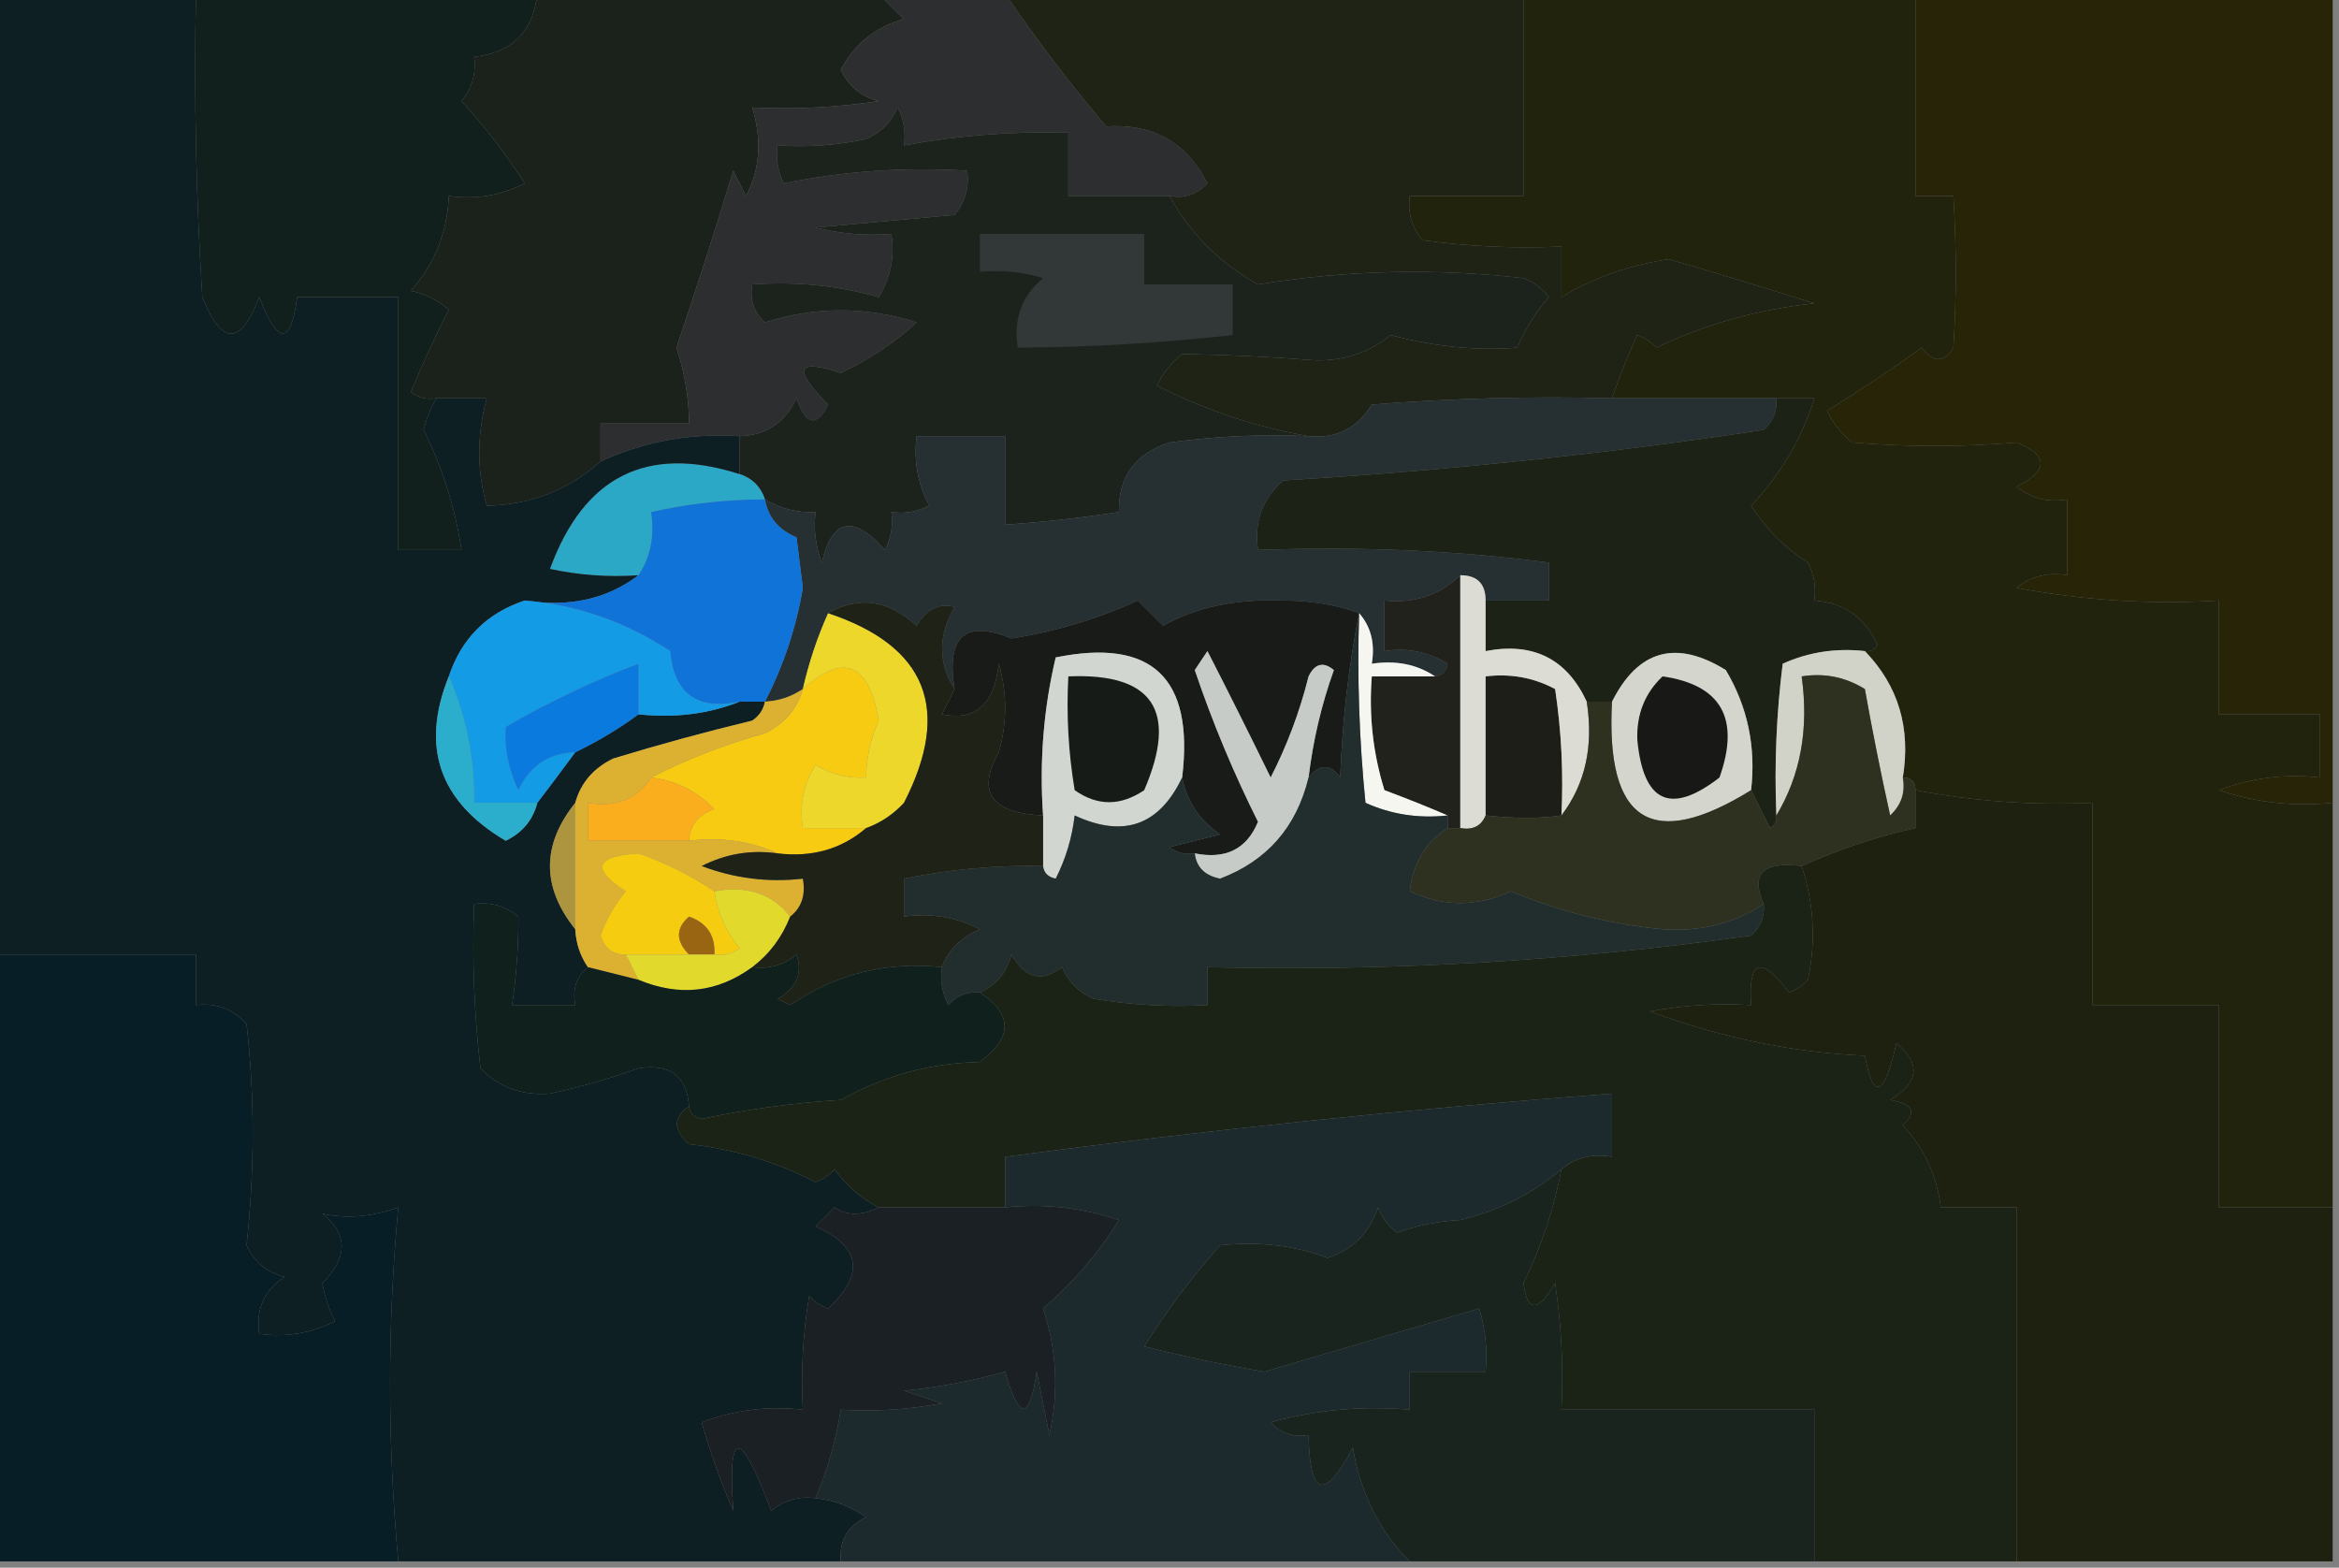 <?xml version="1.0" encoding="UTF-8"?>
<!DOCTYPE svg PUBLIC "-//W3C//DTD SVG 1.1//EN" "http://www.w3.org/Graphics/SVG/1.1/DTD/svg11.dtd">
<svg xmlns="http://www.w3.org/2000/svg" version="1.1" width="185px" height="124px" style="shape-rendering:geometricPrecision; text-rendering:geometricPrecision; image-rendering:optimizeQuality; fill-rule:evenodd; clip-rule:evenodd" xmlns:xlink="http://www.w3.org/1999/xlink">
<rect width="100%" height="100%" fill="#808080" stroke="none"/>
<g><path style="opacity:1" fill="#11201d" d="M 15.5,-0.5 C 24.5,-0.5 33.5,-0.5 42.5,-0.5C 42.167,2.5 40.5,4.167 37.5,4.5C 37.67,5.822 37.337,6.989 36.5,8C 38.358,10.024 40.025,12.191 41.5,14.5C 39.604,15.466 37.604,15.799 35.5,15.5C 35.377,18.374 34.377,20.874 32.5,23C 33.624,23.249 34.624,23.749 35.5,24.5C 34.4,26.642 33.4,28.808 32.5,31C 33.094,31.464 33.761,31.631 34.5,31.5C 34.077,32.265 33.743,33.098 33.5,34C 35.007,37.021 36.007,40.188 36.5,43.5C 34.833,43.5 33.167,43.5 31.5,43.5C 31.5,36.833 31.5,30.167 31.5,23.5C 28.833,23.5 26.167,23.5 23.5,23.5C 22.997,27.335 21.997,27.335 20.5,23.5C 19.05,27.364 17.55,27.364 16,23.5C 15.5,15.507 15.334,7.507 15.5,-0.5 Z"/></g>
<g><path style="opacity:1" fill="#21230c" d="M 120.5,-0.5 C 130.833,-0.5 141.167,-0.5 151.5,-0.5C 151.5,4.833 151.5,10.167 151.5,15.5C 152.5,15.5 153.5,15.5 154.5,15.5C 154.749,19.62 154.749,23.62 154.5,27.5C 153.726,28.711 152.893,28.711 152,27.5C 149.541,29.259 147.041,30.926 144.5,32.5C 144.977,33.478 145.643,34.311 146.5,35C 150.866,35.363 155.199,35.363 159.5,35C 162.028,36.017 162.028,37.184 159.5,38.5C 160.689,39.429 162.022,39.762 163.5,39.5C 163.5,41.5 163.5,43.5 163.5,45.5C 162.022,45.238 160.689,45.571 159.5,46.5C 164.792,47.495 170.125,47.828 175.5,47.5C 175.5,50.5 175.5,53.5 175.5,56.5C 178.167,56.5 180.833,56.5 183.5,56.5C 183.5,58.167 183.5,59.833 183.5,61.5C 180.753,61.187 178.086,61.52 175.5,62.5C 178.428,63.484 181.428,63.817 184.5,63.5C 184.5,74.167 184.5,84.833 184.5,95.5C 181.5,95.5 178.5,95.5 175.5,95.5C 175.5,90.167 175.5,84.833 175.5,79.5C 172.167,79.5 168.833,79.5 165.5,79.5C 165.5,74.167 165.5,68.833 165.5,63.5C 160.77,63.717 156.103,63.383 151.5,62.5C 151.5,61.833 151.167,61.5 150.5,61.5C 151.143,57.567 150.143,54.234 147.5,51.5C 147.938,51.565 148.272,51.399 148.5,51C 147.491,48.828 145.824,47.661 143.5,47.5C 143.649,46.448 143.483,45.448 143,44.5C 141.167,43.333 139.667,41.833 138.5,40C 140.863,37.494 142.53,34.661 143.5,31.5C 142.5,31.5 141.5,31.5 140.5,31.5C 136.167,31.5 131.833,31.5 127.5,31.5C 128.226,29.43 128.892,27.763 129.5,26.5C 130.086,26.709 130.586,27.043 131,27.5C 134.939,25.619 139.106,24.453 143.5,24C 139.641,22.781 135.808,21.614 132,20.5C 128.854,20.971 126.021,21.971 123.5,23.5C 123.5,22.167 123.5,20.833 123.5,19.5C 119.818,19.665 116.152,19.499 112.5,19C 111.663,17.989 111.33,16.822 111.5,15.5C 114.5,15.5 117.5,15.5 120.5,15.5C 120.5,10.167 120.5,4.833 120.5,-0.5 Z"/></g>
<g><path style="opacity:1" fill="#272408" d="M 151.5,-0.5 C 162.5,-0.5 173.5,-0.5 184.5,-0.5C 184.5,20.833 184.5,42.167 184.5,63.5C 181.428,63.817 178.428,63.484 175.5,62.5C 178.086,61.52 180.753,61.187 183.5,61.5C 183.5,59.833 183.5,58.167 183.5,56.5C 180.833,56.5 178.167,56.5 175.5,56.5C 175.5,53.5 175.5,50.5 175.5,47.5C 170.125,47.828 164.792,47.495 159.5,46.5C 160.689,45.571 162.022,45.238 163.5,45.5C 163.5,43.5 163.5,41.5 163.5,39.5C 162.022,39.762 160.689,39.429 159.5,38.5C 162.028,37.184 162.028,36.017 159.5,35C 155.199,35.363 150.866,35.363 146.5,35C 145.643,34.311 144.977,33.478 144.5,32.5C 147.041,30.926 149.541,29.259 152,27.5C 152.893,28.711 153.726,28.711 154.5,27.5C 154.749,23.62 154.749,19.62 154.5,15.5C 153.5,15.5 152.5,15.5 151.5,15.5C 151.5,10.167 151.5,4.833 151.5,-0.5 Z"/></g>
<g><path style="opacity:1" fill="#1b221b" d="M 42.5,-0.5 C 51.5,-0.5 60.5,-0.5 69.5,-0.5C 70.091,0.151 70.757,0.818 71.5,1.5C 69.263,2.132 67.597,3.465 66.5,5.5C 67.09,6.799 68.09,7.632 69.5,8C 66.183,8.498 62.85,8.665 59.5,8.5C 60.279,11.075 60.113,13.408 59,15.5C 58.667,14.833 58.333,14.167 58,13.5C 56.558,18.236 55.058,22.903 53.5,27.5C 54.156,29.453 54.489,31.453 54.5,33.5C 52.167,33.5 49.833,33.5 47.5,33.5C 47.5,34.5 47.5,35.5 47.5,36.5C 44.954,38.771 41.954,39.937 38.5,40C 37.709,37.25 37.709,34.417 38.5,31.5C 37.167,31.5 35.833,31.5 34.5,31.5C 33.761,31.631 33.094,31.464 32.5,31C 33.4,28.808 34.4,26.642 35.5,24.5C 34.624,23.749 33.624,23.249 32.5,23C 34.377,20.874 35.377,18.374 35.5,15.5C 37.604,15.799 39.604,15.466 41.5,14.5C 40.025,12.191 38.358,10.024 36.5,8C 37.337,6.989 37.67,5.822 37.5,4.5C 40.5,4.167 42.167,2.5 42.5,-0.5 Z"/></g>
<g><path style="opacity:1" fill="#2d2e30" d="M 69.5,-0.5 C 72.833,-0.5 76.167,-0.5 79.5,-0.5C 81.986,3.151 84.653,6.651 87.5,10C 91.184,9.761 93.851,11.261 95.5,14.5C 94.675,15.386 93.675,15.719 92.5,15.5C 89.833,15.5 87.167,15.5 84.5,15.5C 84.5,13.833 84.5,12.167 84.5,10.5C 80.119,10.372 75.785,10.705 71.5,11.5C 71.65,10.448 71.483,9.448 71,8.5C 70.5,9.667 69.667,10.5 68.5,11C 66.19,11.497 63.857,11.663 61.5,11.5C 61.35,12.552 61.517,13.552 62,14.5C 66.737,13.531 71.57,13.197 76.5,13.5C 76.67,14.822 76.337,15.989 75.5,17C 71.833,17.333 68.167,17.667 64.5,18C 66.473,18.495 68.473,18.662 70.5,18.5C 70.785,20.288 70.452,21.955 69.5,23.5C 66.242,22.583 62.909,22.249 59.5,22.5C 59.281,23.675 59.614,24.675 60.5,25.5C 64.484,24.23 68.484,24.23 72.5,25.5C 70.761,27.104 68.761,28.437 66.5,29.5C 63.002,28.33 62.669,29.163 65.5,32C 64.576,33.811 63.743,33.645 63,31.5C 62.092,33.439 60.592,34.439 58.5,34.5C 54.633,34.242 50.966,34.908 47.5,36.5C 47.5,35.5 47.5,34.5 47.5,33.5C 49.833,33.5 52.167,33.5 54.5,33.5C 54.489,31.453 54.156,29.453 53.5,27.5C 55.058,22.903 56.558,18.236 58,13.5C 58.333,14.167 58.667,14.833 59,15.5C 60.113,13.408 60.279,11.075 59.5,8.5C 62.85,8.665 66.183,8.498 69.5,8C 68.09,7.632 67.09,6.799 66.5,5.5C 67.597,3.465 69.263,2.132 71.5,1.5C 70.757,0.818 70.091,0.151 69.5,-0.5 Z"/></g>
<g><path style="opacity:1" fill="#1f2315" d="M 79.5,-0.5 C 93.167,-0.5 106.833,-0.5 120.5,-0.5C 120.5,4.833 120.5,10.167 120.5,15.5C 117.5,15.5 114.5,15.5 111.5,15.5C 111.33,16.822 111.663,17.989 112.5,19C 116.152,19.499 119.818,19.665 123.5,19.5C 123.5,20.833 123.5,22.167 123.5,23.5C 126.021,21.971 128.854,20.971 132,20.5C 135.808,21.614 139.641,22.781 143.5,24C 139.106,24.453 134.939,25.619 131,27.5C 130.586,27.043 130.086,26.709 129.5,26.5C 128.892,27.763 128.226,29.43 127.5,31.5C 121.158,31.334 114.825,31.5 108.5,32C 107.347,33.883 105.681,34.716 103.5,34.5C 99.42,33.804 95.42,32.47 91.5,30.5C 91.977,29.522 92.643,28.689 93.5,28C 97.047,28.059 100.547,28.226 104,28.5C 106.279,28.561 108.279,27.895 110,26.5C 113.484,27.429 116.818,27.762 120,27.5C 120.635,26.034 121.469,24.7 122.5,23.5C 121.975,22.808 121.308,22.308 120.5,22C 113.45,21.203 106.45,21.37 99.5,22.5C 96.479,20.812 94.145,18.479 92.5,15.5C 93.675,15.719 94.675,15.386 95.5,14.5C 93.851,11.261 91.184,9.761 87.5,10C 84.653,6.651 81.986,3.151 79.5,-0.5 Z"/></g>
<g><path style="opacity:1" fill="#1c231d" d="M 92.5,15.5 C 94.145,18.479 96.479,20.812 99.5,22.5C 106.45,21.37 113.45,21.203 120.5,22C 121.308,22.308 121.975,22.808 122.5,23.5C 121.469,24.7 120.635,26.034 120,27.5C 116.818,27.762 113.484,27.429 110,26.5C 108.279,27.895 106.279,28.561 104,28.5C 100.547,28.226 97.047,28.059 93.5,28C 92.643,28.689 91.977,29.522 91.5,30.5C 95.42,32.47 99.42,33.804 103.5,34.5C 99.818,34.335 96.152,34.501 92.5,35C 89.785,35.875 88.452,37.708 88.5,40.5C 85.518,40.963 82.518,41.296 79.5,41.5C 79.5,39.167 79.5,36.833 79.5,34.5C 77.167,34.5 74.833,34.5 72.5,34.5C 72.261,36.467 72.594,38.3 73.5,40C 72.552,40.483 71.552,40.65 70.5,40.5C 70.65,41.552 70.483,42.552 70,43.5C 67.479,40.685 65.813,41.018 65,44.5C 64.51,43.207 64.343,41.873 64.5,40.5C 63.041,40.567 61.708,40.234 60.5,39.5C 60.167,38.5 59.5,37.833 58.5,37.5C 58.5,36.5 58.5,35.5 58.5,34.5C 60.592,34.439 62.092,33.439 63,31.5C 63.743,33.645 64.576,33.811 65.5,32C 62.669,29.163 63.002,28.33 66.5,29.5C 68.761,28.437 70.761,27.104 72.5,25.5C 68.484,24.23 64.484,24.23 60.5,25.5C 59.614,24.675 59.281,23.675 59.5,22.5C 62.909,22.249 66.242,22.583 69.5,23.5C 70.452,21.955 70.785,20.288 70.5,18.5C 68.473,18.662 66.473,18.495 64.5,18C 68.167,17.667 71.833,17.333 75.5,17C 76.337,15.989 76.67,14.822 76.5,13.5C 71.57,13.197 66.737,13.531 62,14.5C 61.517,13.552 61.35,12.552 61.5,11.5C 63.857,11.663 66.19,11.497 68.5,11C 69.667,10.5 70.5,9.667 71,8.5C 71.483,9.448 71.65,10.448 71.5,11.5C 75.785,10.705 80.119,10.372 84.5,10.5C 84.5,12.167 84.5,13.833 84.5,15.5C 87.167,15.5 89.833,15.5 92.5,15.5 Z"/></g>
<g><path style="opacity:1" fill="#323737" d="M 77.5,18.5 C 81.833,18.5 86.167,18.5 90.5,18.5C 90.5,19.833 90.5,21.167 90.5,22.5C 92.833,22.5 95.167,22.5 97.5,22.5C 97.5,23.833 97.5,25.167 97.5,26.5C 91.855,27.134 86.189,27.468 80.5,27.5C 80.141,25.234 80.808,23.401 82.5,22C 80.866,21.506 79.199,21.34 77.5,21.5C 77.5,20.5 77.5,19.5 77.5,18.5 Z"/></g>
<g><path style="opacity:1" fill="#2ca8c7" d="M 58.5,37.5 C 59.5,37.833 60.167,38.5 60.5,39.5C 57.455,39.508 54.455,39.841 51.5,40.5C 51.785,42.415 51.451,44.081 50.5,45.5C 48.143,45.663 45.81,45.497 43.5,45C 46.183,37.658 51.183,35.158 58.5,37.5 Z"/></g>
<g><path style="opacity:1" fill="#262f31" d="M 127.5,31.5 C 131.833,31.5 136.167,31.5 140.5,31.5C 140.586,32.496 140.252,33.329 139.5,34C 126.908,35.913 114.241,37.246 101.5,38C 99.845,39.444 99.178,41.278 99.5,43.5C 107.643,43.211 115.309,43.544 122.5,44.5C 122.5,45.5 122.5,46.5 122.5,47.5C 120.833,47.5 119.167,47.5 117.5,47.5C 117.5,46.167 116.833,45.5 115.5,45.5C 113.886,47.075 111.886,47.741 109.5,47.5C 109.5,48.833 109.5,50.167 109.5,51.5C 111.288,51.215 112.955,51.548 114.5,52.5C 114.376,53.107 114.043,53.44 113.5,53.5C 112.081,52.549 110.415,52.215 108.5,52.5C 108.768,50.901 108.434,49.568 107.5,48.5C 105.696,47.838 103.696,47.505 101.5,47.5C 97.754,47.358 94.587,48.025 92,49.5C 91.333,48.833 90.667,48.167 90,47.5C 86.806,48.957 83.473,49.957 80,50.5C 76.331,48.991 74.831,50.324 75.5,54.5C 74.189,52.44 74.189,50.273 75.5,48C 74.257,47.689 73.257,48.189 72.5,49.5C 70.271,47.447 67.938,47.114 65.5,48.5C 64.637,50.421 63.971,52.421 63.5,54.5C 62.609,55.11 61.609,55.443 60.5,55.5C 61.958,52.688 62.958,49.688 63.5,46.5C 63.333,45.167 63.167,43.833 63,42.5C 61.583,41.922 60.75,40.922 60.5,39.5C 61.708,40.234 63.041,40.567 64.5,40.5C 64.343,41.873 64.51,43.207 65,44.5C 65.813,41.018 67.479,40.685 70,43.5C 70.483,42.552 70.65,41.552 70.5,40.5C 71.552,40.65 72.552,40.483 73.5,40C 72.594,38.3 72.261,36.467 72.5,34.5C 74.833,34.5 77.167,34.5 79.5,34.5C 79.5,36.833 79.5,39.167 79.5,41.5C 82.518,41.296 85.518,40.963 88.5,40.5C 88.452,37.708 89.785,35.875 92.5,35C 96.152,34.501 99.818,34.335 103.5,34.5C 105.681,34.716 107.347,33.883 108.5,32C 114.825,31.5 121.158,31.334 127.5,31.5 Z"/></g>
<g><path style="opacity:1" fill="#0e1f24" d="M -0.5,-0.5 C 4.833,-0.5 10.167,-0.5 15.5,-0.5C 15.334,7.507 15.5,15.507 16,23.5C 17.55,27.364 19.05,27.364 20.5,23.5C 21.997,27.335 22.997,27.335 23.5,23.5C 26.167,23.5 28.833,23.5 31.5,23.5C 31.5,30.167 31.5,36.833 31.5,43.5C 33.167,43.5 34.833,43.5 36.5,43.5C 36.007,40.188 35.007,37.021 33.5,34C 33.743,33.098 34.077,32.265 34.5,31.5C 35.833,31.5 37.167,31.5 38.5,31.5C 37.709,34.417 37.709,37.25 38.5,40C 41.954,39.937 44.954,38.771 47.5,36.5C 50.966,34.908 54.633,34.242 58.5,34.5C 58.5,35.5 58.5,36.5 58.5,37.5C 51.183,35.158 46.183,37.658 43.5,45C 45.81,45.497 48.143,45.663 50.5,45.5C 48.012,47.388 45.012,48.054 41.5,47.5C 38.5,48.5 36.5,50.5 35.5,53.5C 33.247,59.072 34.747,63.406 40,66.5C 41.31,65.87 42.144,64.87 42.5,63.5C 43.488,62.205 44.488,60.872 45.5,59.5C 47.288,58.64 48.955,57.64 50.5,56.5C 53.385,56.806 56.052,56.473 58.5,55.5C 59.167,55.5 59.833,55.5 60.5,55.5C 60.389,56.117 60.056,56.617 59.5,57C 55.79,57.895 52.123,58.895 48.5,60C 46.937,60.759 45.937,61.926 45.5,63.5C 42.833,66.833 42.833,70.167 45.5,73.5C 45.557,74.609 45.89,75.609 46.5,76.5C 45.596,77.209 45.263,78.209 45.5,79.5C 43.833,79.5 42.167,79.5 40.5,79.5C 40.851,77.13 41.018,74.797 41,72.5C 39.989,71.663 38.822,71.33 37.5,71.5C 37.334,75.846 37.501,80.179 38,84.5C 39.473,86.007 41.307,86.674 43.5,86.5C 45.878,85.989 48.212,85.322 50.5,84.5C 52.982,84.11 54.315,85.11 54.5,87.5C 53.224,88.386 53.224,89.386 54.5,90.5C 58.053,90.886 61.386,91.886 64.5,93.5C 65.086,93.291 65.586,92.957 66,92.5C 66.985,93.814 68.152,94.814 69.5,95.5C 68.153,96.171 66.986,96.171 66,95.5C 65.5,96 65,96.5 64.5,97C 68.085,98.603 68.418,100.769 65.5,103.5C 64.914,103.291 64.414,102.957 64,102.5C 63.502,105.482 63.335,108.482 63.5,111.5C 60.753,111.187 58.087,111.52 55.5,112.5C 56.181,114.889 57.014,117.222 58,119.5C 57.532,112.925 58.532,112.925 61,119.5C 62.011,118.663 63.178,118.33 64.5,118.5C 65.919,118.639 67.252,119.139 68.5,120C 67.027,120.71 66.36,121.876 66.5,123.5C 54.833,123.5 43.167,123.5 31.5,123.5C 30.637,114.069 30.637,104.735 31.5,95.5C 29.387,96.256 27.387,96.423 25.5,96C 27.531,97.61 27.531,99.443 25.5,101.5C 25.68,102.554 26.013,103.554 26.5,104.5C 24.604,105.466 22.604,105.799 20.5,105.5C 20.227,103.549 20.893,102.049 22.5,101C 21.09,100.632 20.09,99.799 19.5,98.5C 20.147,92.49 20.147,86.656 19.5,81C 18.437,79.812 17.103,79.312 15.5,79.5C 15.5,78.167 15.5,76.833 15.5,75.5C 10.167,75.5 4.833,75.5 -0.5,75.5C -0.5,50.167 -0.5,24.833 -0.5,-0.5 Z"/></g>
<g><path style="opacity:1" fill="#1d2217" d="M 140.5,31.5 C 141.5,31.5 142.5,31.5 143.5,31.5C 142.53,34.661 140.863,37.494 138.5,40C 139.667,41.833 141.167,43.333 143,44.5C 143.483,45.448 143.649,46.448 143.5,47.5C 145.824,47.661 147.491,48.828 148.5,51C 148.272,51.399 147.938,51.565 147.5,51.5C 145.208,51.244 143.041,51.577 141,52.5C 140.501,56.486 140.334,60.486 140.5,64.5C 140.565,64.938 140.399,65.272 140,65.5C 139.487,64.473 138.987,63.473 138.5,62.5C 138.893,59.07 138.227,55.904 136.5,53C 132.563,50.567 129.563,51.4 127.5,55.5C 126.833,55.5 126.167,55.5 125.5,55.5C 123.927,52.107 121.26,50.774 117.5,51.5C 117.5,50.167 117.5,48.833 117.5,47.5C 119.167,47.5 120.833,47.5 122.5,47.5C 122.5,46.5 122.5,45.5 122.5,44.5C 115.309,43.544 107.643,43.211 99.5,43.5C 99.178,41.278 99.845,39.444 101.5,38C 114.241,37.246 126.908,35.913 139.5,34C 140.252,33.329 140.586,32.496 140.5,31.5 Z"/></g>
<g><path style="opacity:1" fill="#0f73d8" d="M 60.5,39.5 C 60.75,40.922 61.583,41.922 63,42.5C 63.167,43.833 63.333,45.167 63.5,46.5C 62.958,49.688 61.958,52.688 60.5,55.5C 59.833,55.5 59.167,55.5 58.5,55.5C 55.141,56.21 53.307,54.876 53,51.5C 49.444,49.173 45.611,47.839 41.5,47.5C 45.012,48.054 48.012,47.388 50.5,45.5C 51.451,44.081 51.785,42.415 51.5,40.5C 54.455,39.841 57.455,39.508 60.5,39.5 Z"/></g>
<g><path style="opacity:1" fill="#d4d5cd" d="M 138.5,62.5 C 130.651,67.355 126.984,65.022 127.5,55.5C 129.563,51.4 132.563,50.567 136.5,53C 138.227,55.904 138.893,59.07 138.5,62.5 Z"/></g>
<g><path style="opacity:1" fill="#139be5" d="M 41.5,47.5 C 45.611,47.839 49.444,49.173 53,51.5C 53.307,54.876 55.141,56.21 58.5,55.5C 56.052,56.473 53.385,56.806 50.5,56.5C 50.5,55.167 50.5,53.833 50.5,52.5C 46.876,53.876 43.376,55.543 40,57.5C 39.878,59.169 40.212,60.835 41,62.5C 41.908,60.561 43.408,59.561 45.5,59.5C 44.488,60.872 43.488,62.205 42.5,63.5C 40.833,63.5 39.167,63.5 37.5,63.5C 37.542,59.991 36.876,56.658 35.5,53.5C 36.5,50.5 38.5,48.5 41.5,47.5 Z"/></g>
<g><path style="opacity:1" fill="#181b18" d="M 107.5,48.5 C 106.675,52.647 106.175,56.98 106,61.5C 105.23,60.402 104.397,60.402 103.5,61.5C 103.852,58.572 104.518,55.738 105.5,53C 104.668,52.312 104.002,52.479 103.5,53.5C 102.803,56.29 101.803,58.957 100.5,61.5C 98.829,58.076 97.163,54.743 95.5,51.5C 95.167,52 94.833,52.5 94.5,53C 95.891,57.115 97.557,61.115 99.5,65C 98.615,67.157 96.948,67.99 94.5,67.5C 93.761,67.631 93.094,67.464 92.5,67C 93.833,66.667 95.167,66.333 96.5,66C 94.859,64.871 93.859,63.371 93.5,61.5C 94.454,53.617 91.121,50.451 83.5,52C 82.536,56.066 82.203,60.233 82.5,64.5C 78.393,64.314 77.226,62.647 79,59.5C 79.667,57.167 79.667,54.833 79,52.5C 78.651,55.714 77.151,57.047 74.5,56.5C 74.863,55.816 75.196,55.15 75.5,54.5C 74.831,50.324 76.331,48.991 80,50.5C 83.473,49.957 86.806,48.957 90,47.5C 90.667,48.167 91.333,48.833 92,49.5C 94.587,48.025 97.754,47.358 101.5,47.5C 103.696,47.505 105.696,47.838 107.5,48.5 Z"/></g>
<g><path style="opacity:1" fill="#181916" d="M 131.5,53.5 C 136.151,54.174 137.651,56.841 136,61.5C 132.136,64.487 129.969,63.487 129.5,58.5C 129.437,56.486 130.103,54.819 131.5,53.5 Z"/></g>
<g><path style="opacity:1" fill="#21221c" d="M 115.5,45.5 C 115.5,52.167 115.5,58.833 115.5,65.5C 115.167,65.5 114.833,65.5 114.5,65.5C 114.5,65.167 114.5,64.833 114.5,64.5C 112.958,63.837 111.291,63.17 109.5,62.5C 108.593,59.579 108.26,56.579 108.5,53.5C 110.167,53.5 111.833,53.5 113.5,53.5C 114.043,53.44 114.376,53.107 114.5,52.5C 112.955,51.548 111.288,51.215 109.5,51.5C 109.5,50.167 109.5,48.833 109.5,47.5C 111.886,47.741 113.886,47.075 115.5,45.5 Z"/></g>
<g><path style="opacity:1" fill="#0b7ade" d="M 50.5,56.5 C 48.955,57.64 47.288,58.64 45.5,59.5C 43.408,59.561 41.908,60.561 41,62.5C 40.212,60.835 39.878,59.169 40,57.5C 43.376,55.543 46.876,53.876 50.5,52.5C 50.5,53.833 50.5,55.167 50.5,56.5 Z"/></g>
<g><path style="opacity:1" fill="#1e1e18" d="M 123.5,64.5 C 121.81,64.758 119.81,64.758 117.5,64.5C 117.5,60.833 117.5,57.167 117.5,53.5C 119.467,53.261 121.301,53.594 123,54.5C 123.498,57.817 123.665,61.15 123.5,64.5 Z"/></g>
<g><path style="opacity:1" fill="#f7cb12" d="M 68.5,65.5 C 66.561,67.163 64.228,67.829 61.5,67.5C 59.393,66.532 57.059,66.198 54.5,66.5C 54.577,65.25 55.244,64.417 56.5,64C 55.1,62.562 53.433,61.729 51.5,61.5C 54.282,60.067 57.282,58.9 60.5,58C 62.063,57.241 63.063,56.074 63.5,54.5C 66.737,51.607 68.737,52.441 69.5,57C 68.852,58.44 68.519,59.94 68.5,61.5C 67.07,61.579 65.736,61.246 64.5,60.5C 63.548,62.045 63.215,63.712 63.5,65.5C 65.167,65.5 66.833,65.5 68.5,65.5 Z"/></g>
<g><path style="opacity:1" fill="#c7cbc7" d="M 103.5,61.5 C 102.547,65.426 100.213,68.092 96.5,69.5C 95.287,69.253 94.62,68.586 94.5,67.5C 96.948,67.99 98.615,67.157 99.5,65C 97.557,61.115 95.891,57.115 94.5,53C 94.833,52.5 95.167,52 95.5,51.5C 97.163,54.743 98.829,58.076 100.5,61.5C 101.803,58.957 102.803,56.29 103.5,53.5C 104.002,52.479 104.668,52.312 105.5,53C 104.518,55.738 103.852,58.572 103.5,61.5 Z"/></g>
<g><path style="opacity:1" fill="#f5f6ef" d="M 107.5,48.5 C 108.434,49.568 108.768,50.901 108.5,52.5C 110.415,52.215 112.081,52.549 113.5,53.5C 111.833,53.5 110.167,53.5 108.5,53.5C 108.26,56.579 108.593,59.579 109.5,62.5C 111.291,63.17 112.958,63.837 114.5,64.5C 112.208,64.756 110.041,64.423 108,63.5C 107.501,58.511 107.334,53.511 107.5,48.5 Z"/></g>
<g><path style="opacity:1" fill="#d2d3c8" d="M 147.5,51.5 C 150.143,54.234 151.143,57.567 150.5,61.5C 150.719,62.675 150.386,63.675 149.5,64.5C 148.76,61.164 148.094,57.83 147.5,54.5C 145.955,53.548 144.288,53.215 142.5,53.5C 143.08,57.649 142.414,61.316 140.5,64.5C 140.334,60.486 140.501,56.486 141,52.5C 143.041,51.577 145.208,51.244 147.5,51.5 Z"/></g>
<g><path style="opacity:1" fill="#ecd72a" d="M 65.5,48.5 C 73.295,51.098 75.295,56.098 71.5,63.5C 70.643,64.425 69.643,65.092 68.5,65.5C 66.833,65.5 65.167,65.5 63.5,65.5C 63.215,63.712 63.548,62.045 64.5,60.5C 65.736,61.246 67.07,61.579 68.5,61.5C 68.519,59.94 68.852,58.44 69.5,57C 68.737,52.441 66.737,51.607 63.5,54.5C 63.971,52.421 64.637,50.421 65.5,48.5 Z"/></g>
<g><path style="opacity:1" fill="#faad1d" d="M 51.5,61.5 C 53.433,61.729 55.1,62.562 56.5,64C 55.244,64.417 54.577,65.25 54.5,66.5C 51.833,66.5 49.167,66.5 46.5,66.5C 46.5,65.5 46.5,64.5 46.5,63.5C 48.698,63.88 50.365,63.213 51.5,61.5 Z"/></g>
<g><path style="opacity:1" fill="#dcdcd4" d="M 115.5,45.5 C 116.833,45.5 117.5,46.167 117.5,47.5C 117.5,48.833 117.5,50.167 117.5,51.5C 121.26,50.774 123.927,52.107 125.5,55.5C 126.055,59.012 125.388,62.012 123.5,64.5C 123.665,61.15 123.498,57.817 123,54.5C 121.301,53.594 119.467,53.261 117.5,53.5C 117.5,57.167 117.5,60.833 117.5,64.5C 117.158,65.338 116.492,65.672 115.5,65.5C 115.5,58.833 115.5,52.167 115.5,45.5 Z"/></g>
<g><path style="opacity:1" fill="#2baecc" d="M 35.5,53.5 C 36.876,56.658 37.542,59.991 37.5,63.5C 39.167,63.5 40.833,63.5 42.5,63.5C 42.144,64.87 41.31,65.87 40,66.5C 34.747,63.406 33.247,59.072 35.5,53.5 Z"/></g>
<g><path style="opacity:1" fill="#d2d6d0" d="M 93.5,61.5 C 91.691,65.299 88.858,66.299 85,64.5C 84.798,66.256 84.298,67.922 83.5,69.5C 82.893,69.376 82.56,69.043 82.5,68.5C 82.5,67.167 82.5,65.833 82.5,64.5C 82.203,60.233 82.536,56.066 83.5,52C 91.121,50.451 94.454,53.617 93.5,61.5 Z"/></g>
<g><path style="opacity:1" fill="#171b18" d="M 84.5,53.5 C 91.198,53.216 93.198,56.216 90.5,62.5C 88.629,63.767 86.796,63.767 85,62.5C 84.502,59.518 84.335,56.518 84.5,53.5 Z"/></g>
<g><path style="opacity:1" fill="#2e3020" d="M 150.5,61.5 C 151.167,61.5 151.5,61.833 151.5,62.5C 151.5,63.5 151.5,64.5 151.5,65.5C 148.567,66.128 145.567,67.128 142.5,68.5C 139.433,68.121 138.433,69.121 139.5,71.5C 137.153,73.044 134.486,73.711 131.5,73.5C 127.339,73.101 123.339,72.101 119.5,70.5C 116.834,71.738 114.168,71.738 111.5,70.5C 111.784,68.241 112.784,66.574 114.5,65.5C 114.833,65.5 115.167,65.5 115.5,65.5C 116.492,65.672 117.158,65.338 117.5,64.5C 119.81,64.758 121.81,64.758 123.5,64.5C 125.388,62.012 126.055,59.012 125.5,55.5C 126.167,55.5 126.833,55.5 127.5,55.5C 126.984,65.022 130.651,67.355 138.5,62.5C 138.987,63.473 139.487,64.473 140,65.5C 140.399,65.272 140.565,64.938 140.5,64.5C 142.414,61.316 143.08,57.649 142.5,53.5C 144.288,53.215 145.955,53.548 147.5,54.5C 148.094,57.83 148.76,61.164 149.5,64.5C 150.386,63.675 150.719,62.675 150.5,61.5 Z"/></g>
<g><path style="opacity:1" fill="#ad953f" d="M 45.5,63.5 C 45.5,66.833 45.5,70.167 45.5,73.5C 42.833,70.167 42.833,66.833 45.5,63.5 Z"/></g>
<g><path style="opacity:1" fill="#1e210f" d="M 151.5,62.5 C 156.103,63.383 160.77,63.717 165.5,63.5C 165.5,68.833 165.5,74.167 165.5,79.5C 168.833,79.5 172.167,79.5 175.5,79.5C 175.5,84.833 175.5,90.167 175.5,95.5C 178.5,95.5 181.5,95.5 184.5,95.5C 184.5,104.833 184.5,114.167 184.5,123.5C 176.167,123.5 167.833,123.5 159.5,123.5C 159.5,114.167 159.5,104.833 159.5,95.5C 157.5,95.5 155.5,95.5 153.5,95.5C 153.219,93.037 152.219,90.871 150.5,89C 151.634,87.984 151.301,87.317 149.5,87C 151.784,85.637 151.951,84.137 150,82.5C 149.013,86.767 148.179,87.1 147.5,83.5C 141.811,83.256 136.144,82.089 130.5,80C 133.146,79.503 135.813,79.336 138.5,79.5C 138.262,75.901 139.262,75.567 141.5,78.5C 142.086,78.291 142.586,77.957 143,77.5C 143.634,74.445 143.468,71.445 142.5,68.5C 145.567,67.128 148.567,66.128 151.5,65.5C 151.5,64.5 151.5,63.5 151.5,62.5 Z"/></g>
<g><path style="opacity:1" fill="#dcb031" d="M 63.5,54.5 C 63.063,56.074 62.063,57.241 60.5,58C 57.282,58.9 54.282,60.067 51.5,61.5C 50.365,63.213 48.698,63.88 46.5,63.5C 46.5,64.5 46.5,65.5 46.5,66.5C 49.167,66.5 51.833,66.5 54.5,66.5C 57.059,66.198 59.393,66.532 61.5,67.5C 59.396,67.201 57.396,67.534 55.5,68.5C 58.087,69.48 60.753,69.813 63.5,69.5C 63.737,70.791 63.404,71.791 62.5,72.5C 61.082,70.692 59.082,70.025 56.5,70.5C 54.68,69.273 52.68,68.273 50.5,67.5C 47.057,67.721 46.724,68.721 49.5,70.5C 48.617,71.548 47.95,72.715 47.5,74C 47.836,75.03 48.503,75.53 49.5,75.5C 49.833,76.167 50.167,76.833 50.5,77.5C 49.167,77.167 47.833,76.833 46.5,76.5C 45.89,75.609 45.557,74.609 45.5,73.5C 45.5,70.167 45.5,66.833 45.5,63.5C 45.937,61.926 46.937,60.759 48.5,60C 52.123,58.895 55.79,57.895 59.5,57C 60.056,56.617 60.389,56.117 60.5,55.5C 61.609,55.443 62.609,55.11 63.5,54.5 Z"/></g>
<g><path style="opacity:1" fill="#f6cc10" d="M 56.5,70.5 C 56.751,72.17 57.418,73.67 58.5,75C 57.906,75.464 57.239,75.631 56.5,75.5C 56.585,74.005 55.919,73.005 54.5,72.5C 53.438,73.425 53.438,74.425 54.5,75.5C 52.833,75.5 51.167,75.5 49.5,75.5C 48.503,75.53 47.836,75.03 47.5,74C 47.95,72.715 48.617,71.548 49.5,70.5C 46.724,68.721 47.057,67.721 50.5,67.5C 52.68,68.273 54.68,69.273 56.5,70.5 Z"/></g>
<g><path style="opacity:1" fill="#212e2d" d="M 107.5,48.5 C 107.334,53.511 107.501,58.511 108,63.5C 110.041,64.423 112.208,64.756 114.5,64.5C 114.5,64.833 114.5,65.167 114.5,65.5C 112.784,66.574 111.784,68.241 111.5,70.5C 114.168,71.738 116.834,71.738 119.5,70.5C 123.339,72.101 127.339,73.101 131.5,73.5C 134.486,73.711 137.153,73.044 139.5,71.5C 139.586,72.496 139.252,73.329 138.5,74C 124.238,76.017 109.905,76.85 95.5,76.5C 95.5,77.5 95.5,78.5 95.5,79.5C 92.482,79.665 89.482,79.498 86.5,79C 85.333,78.5 84.5,77.667 84,76.5C 82.413,77.727 81.079,77.394 80,75.5C 79.623,76.942 78.79,77.942 77.5,78.5C 76.504,78.414 75.671,78.748 75,79.5C 74.517,78.552 74.35,77.552 74.5,76.5C 75.007,75.141 76.007,74.141 77.5,73.5C 75.604,72.534 73.604,72.201 71.5,72.5C 71.5,71.5 71.5,70.5 71.5,69.5C 75.118,68.756 78.785,68.423 82.5,68.5C 82.56,69.043 82.893,69.376 83.5,69.5C 84.298,67.922 84.798,66.256 85,64.5C 88.858,66.299 91.691,65.299 93.5,61.5C 93.859,63.371 94.859,64.871 96.5,66C 95.167,66.333 93.833,66.667 92.5,67C 93.094,67.464 93.761,67.631 94.5,67.5C 94.62,68.586 95.287,69.253 96.5,69.5C 100.213,68.092 102.547,65.426 103.5,61.5C 104.397,60.402 105.23,60.402 106,61.5C 106.175,56.98 106.675,52.647 107.5,48.5 Z"/></g>
<g><path style="opacity:1" fill="#996513" d="M 56.5,75.5 C 55.833,75.5 55.167,75.5 54.5,75.5C 53.438,74.425 53.438,73.425 54.5,72.5C 55.919,73.005 56.585,74.005 56.5,75.5 Z"/></g>
<g><path style="opacity:1" fill="#e2d92d" d="M 56.5,70.5 C 59.082,70.025 61.082,70.692 62.5,72.5C 61.853,74.141 60.853,75.474 59.5,76.5C 56.733,78.517 53.733,78.85 50.5,77.5C 50.167,76.833 49.833,76.167 49.5,75.5C 51.167,75.5 52.833,75.5 54.5,75.5C 55.167,75.5 55.833,75.5 56.5,75.5C 57.239,75.631 57.906,75.464 58.5,75C 57.418,73.67 56.751,72.17 56.5,70.5 Z"/></g>
<g><path style="opacity:1" fill="#1e2217" d="M 65.5,48.5 C 67.938,47.114 70.271,47.447 72.5,49.5C 73.257,48.189 74.257,47.689 75.5,48C 74.189,50.273 74.189,52.44 75.5,54.5C 75.196,55.15 74.863,55.816 74.5,56.5C 77.151,57.047 78.651,55.714 79,52.5C 79.667,54.833 79.667,57.167 79,59.5C 77.226,62.647 78.393,64.314 82.5,64.5C 82.5,65.833 82.5,67.167 82.5,68.5C 78.785,68.423 75.118,68.756 71.5,69.5C 71.5,70.5 71.5,71.5 71.5,72.5C 73.604,72.201 75.604,72.534 77.5,73.5C 76.007,74.141 75.007,75.141 74.5,76.5C 70.126,76.029 66.126,77.029 62.5,79.5C 62.167,79.333 61.833,79.167 61.5,79C 63.007,78.163 63.507,76.996 63,75.5C 61.989,76.337 60.822,76.67 59.5,76.5C 60.853,75.474 61.853,74.141 62.5,72.5C 63.404,71.791 63.737,70.791 63.5,69.5C 60.753,69.813 58.087,69.48 55.5,68.5C 57.396,67.534 59.396,67.201 61.5,67.5C 64.228,67.829 66.561,67.163 68.5,65.5C 69.643,65.092 70.643,64.425 71.5,63.5C 75.295,56.098 73.295,51.098 65.5,48.5 Z"/></g>
<g><path style="opacity:1" fill="#081e27" d="M -0.5,75.5 C 4.833,75.5 10.167,75.5 15.5,75.5C 15.5,76.833 15.5,78.167 15.5,79.5C 17.103,79.312 18.437,79.812 19.5,81C 20.147,86.656 20.147,92.49 19.5,98.5C 20.09,99.799 21.09,100.632 22.5,101C 20.893,102.049 20.227,103.549 20.5,105.5C 22.604,105.799 24.604,105.466 26.5,104.5C 26.013,103.554 25.68,102.554 25.5,101.5C 27.531,99.443 27.531,97.61 25.5,96C 27.387,96.423 29.387,96.256 31.5,95.5C 30.637,104.735 30.637,114.069 31.5,123.5C 20.833,123.5 10.167,123.5 -0.5,123.5C -0.5,107.5 -0.5,91.5 -0.5,75.5 Z"/></g>
<g><path style="opacity:1" fill="#10201d" d="M 46.5,76.5 C 47.833,76.833 49.167,77.167 50.5,77.5C 53.733,78.85 56.733,78.517 59.5,76.5C 60.822,76.67 61.989,76.337 63,75.5C 63.507,76.996 63.007,78.163 61.5,79C 61.833,79.167 62.167,79.333 62.5,79.5C 66.126,77.029 70.126,76.029 74.5,76.5C 74.35,77.552 74.517,78.552 75,79.5C 75.671,78.748 76.504,78.414 77.5,78.5C 80.108,80.23 80.108,82.063 77.5,84C 73.565,84.084 69.898,85.084 66.5,87C 62.778,87.238 59.111,87.738 55.5,88.5C 54.893,88.376 54.56,88.043 54.5,87.5C 54.315,85.11 52.982,84.11 50.5,84.5C 48.212,85.322 45.878,85.989 43.5,86.5C 41.307,86.674 39.473,86.007 38,84.5C 37.501,80.179 37.334,75.846 37.5,71.5C 38.822,71.33 39.989,71.663 41,72.5C 41.018,74.797 40.851,77.13 40.5,79.5C 42.167,79.5 43.833,79.5 45.5,79.5C 45.263,78.209 45.596,77.209 46.5,76.5 Z"/></g>
<g><path style="opacity:1" fill="#1b2216" d="M 142.5,68.5 C 143.468,71.445 143.634,74.445 143,77.5C 142.586,77.957 142.086,78.291 141.5,78.5C 139.262,75.567 138.262,75.901 138.5,79.5C 135.813,79.336 133.146,79.503 130.5,80C 136.144,82.089 141.811,83.256 147.5,83.5C 148.179,87.1 149.013,86.767 150,82.5C 151.951,84.137 151.784,85.637 149.5,87C 151.301,87.317 151.634,87.984 150.5,89C 152.219,90.871 153.219,93.037 153.5,95.5C 155.5,95.5 157.5,95.5 159.5,95.5C 159.5,104.833 159.5,114.167 159.5,123.5C 154.167,123.5 148.833,123.5 143.5,123.5C 143.5,119.5 143.5,115.5 143.5,111.5C 136.833,111.5 130.167,111.5 123.5,111.5C 123.665,108.15 123.498,104.817 123,101.5C 121.632,103.815 120.799,103.815 120.5,101.5C 121.912,98.597 122.912,95.597 123.5,92.5C 124.568,91.566 125.901,91.232 127.5,91.5C 127.5,89.833 127.5,88.167 127.5,86.5C 111.5,87.71 95.5,89.377 79.5,91.5C 79.5,92.833 79.5,94.167 79.5,95.5C 76.167,95.5 72.833,95.5 69.5,95.5C 68.152,94.814 66.985,93.814 66,92.5C 65.586,92.957 65.086,93.291 64.5,93.5C 61.386,91.886 58.053,90.886 54.5,90.5C 53.224,89.386 53.224,88.386 54.5,87.5C 54.56,88.043 54.893,88.376 55.5,88.5C 59.111,87.738 62.778,87.238 66.5,87C 69.898,85.084 73.565,84.084 77.5,84C 80.108,82.063 80.108,80.23 77.5,78.5C 78.79,77.942 79.623,76.942 80,75.5C 81.079,77.394 82.413,77.727 84,76.5C 84.5,77.667 85.333,78.5 86.5,79C 89.482,79.498 92.482,79.665 95.5,79.5C 95.5,78.5 95.5,77.5 95.5,76.5C 109.905,76.85 124.238,76.017 138.5,74C 139.252,73.329 139.586,72.496 139.5,71.5C 138.433,69.121 139.433,68.121 142.5,68.5 Z"/></g>
<g><path style="opacity:1" fill="#1c2a2d" d="M 123.5,92.5 C 121.174,94.444 118.507,95.778 115.5,96.5C 113.772,96.59 112.106,96.923 110.5,97.5C 109.808,96.975 109.308,96.308 109,95.5C 108.333,97.5 107,98.833 105,99.5C 102.433,98.516 99.6,98.183 96.5,98.5C 94.302,100.969 92.302,103.636 90.5,106.5C 93.647,107.289 96.813,107.955 100,108.5C 105.629,106.835 111.296,105.168 117,103.5C 117.494,105.134 117.66,106.801 117.5,108.5C 115.5,108.5 113.5,108.5 111.5,108.5C 111.5,109.5 111.5,110.5 111.5,111.5C 107.774,111.177 104.107,111.511 100.5,112.5C 101.325,113.386 102.325,113.719 103.5,113.5C 103.59,118.389 104.756,118.723 107,114.5C 107.609,118.121 109.109,121.121 111.5,123.5C 96.5,123.5 81.5,123.5 66.5,123.5C 66.36,121.876 67.027,120.71 68.5,120C 67.252,119.139 65.919,118.639 64.5,118.5C 65.449,116.263 66.116,113.929 66.5,111.5C 69.187,111.664 71.854,111.497 74.5,111C 73.5,110.667 72.5,110.333 71.5,110C 74.224,109.73 76.891,109.23 79.5,108.5C 80.598,112.361 81.431,112.361 82,108.5C 82.333,110.167 82.667,111.833 83,113.5C 83.752,110.106 83.585,106.773 82.5,103.5C 84.874,101.461 86.874,99.128 88.5,96.5C 85.572,95.516 82.572,95.183 79.5,95.5C 79.5,94.167 79.5,92.833 79.5,91.5C 95.5,89.377 111.5,87.71 127.5,86.5C 127.5,88.167 127.5,89.833 127.5,91.5C 125.901,91.232 124.568,91.566 123.5,92.5 Z"/></g>
<g><path style="opacity:1" fill="#19241f" d="M 123.5,92.5 C 122.912,95.597 121.912,98.597 120.5,101.5C 120.799,103.815 121.632,103.815 123,101.5C 123.498,104.817 123.665,108.15 123.5,111.5C 130.167,111.5 136.833,111.5 143.5,111.5C 143.5,115.5 143.5,119.5 143.5,123.5C 132.833,123.5 122.167,123.5 111.5,123.5C 109.109,121.121 107.609,118.121 107,114.5C 104.756,118.723 103.59,118.389 103.5,113.5C 102.325,113.719 101.325,113.386 100.5,112.5C 104.107,111.511 107.774,111.177 111.5,111.5C 111.5,110.5 111.5,109.5 111.5,108.5C 113.5,108.5 115.5,108.5 117.5,108.5C 117.66,106.801 117.494,105.134 117,103.5C 111.296,105.168 105.629,106.835 100,108.5C 96.813,107.955 93.647,107.289 90.5,106.5C 92.302,103.636 94.302,100.969 96.5,98.5C 99.6,98.183 102.433,98.516 105,99.5C 107,98.833 108.333,97.5 109,95.5C 109.308,96.308 109.808,96.975 110.5,97.5C 112.106,96.923 113.772,96.59 115.5,96.5C 118.507,95.778 121.174,94.444 123.5,92.5 Z"/></g>
<g><path style="opacity:1" fill="#1a2023" d="M 69.5,95.5 C 72.833,95.5 76.167,95.5 79.5,95.5C 82.572,95.183 85.572,95.516 88.5,96.5C 86.874,99.128 84.874,101.461 82.5,103.5C 83.585,106.773 83.752,110.106 83,113.5C 82.667,111.833 82.333,110.167 82,108.5C 81.431,112.361 80.598,112.361 79.5,108.5C 76.891,109.23 74.224,109.73 71.5,110C 72.5,110.333 73.5,110.667 74.5,111C 71.854,111.497 69.187,111.664 66.5,111.5C 66.116,113.929 65.449,116.263 64.5,118.5C 63.178,118.33 62.011,118.663 61,119.5C 58.532,112.925 57.532,112.925 58,119.5C 57.014,117.222 56.181,114.889 55.5,112.5C 58.087,111.52 60.753,111.187 63.5,111.5C 63.335,108.482 63.502,105.482 64,102.5C 64.414,102.957 64.914,103.291 65.5,103.5C 68.418,100.769 68.085,98.603 64.5,97C 65,96.5 65.5,96 66,95.5C 66.986,96.171 68.153,96.171 69.5,95.5 Z"/></g>
</svg>
